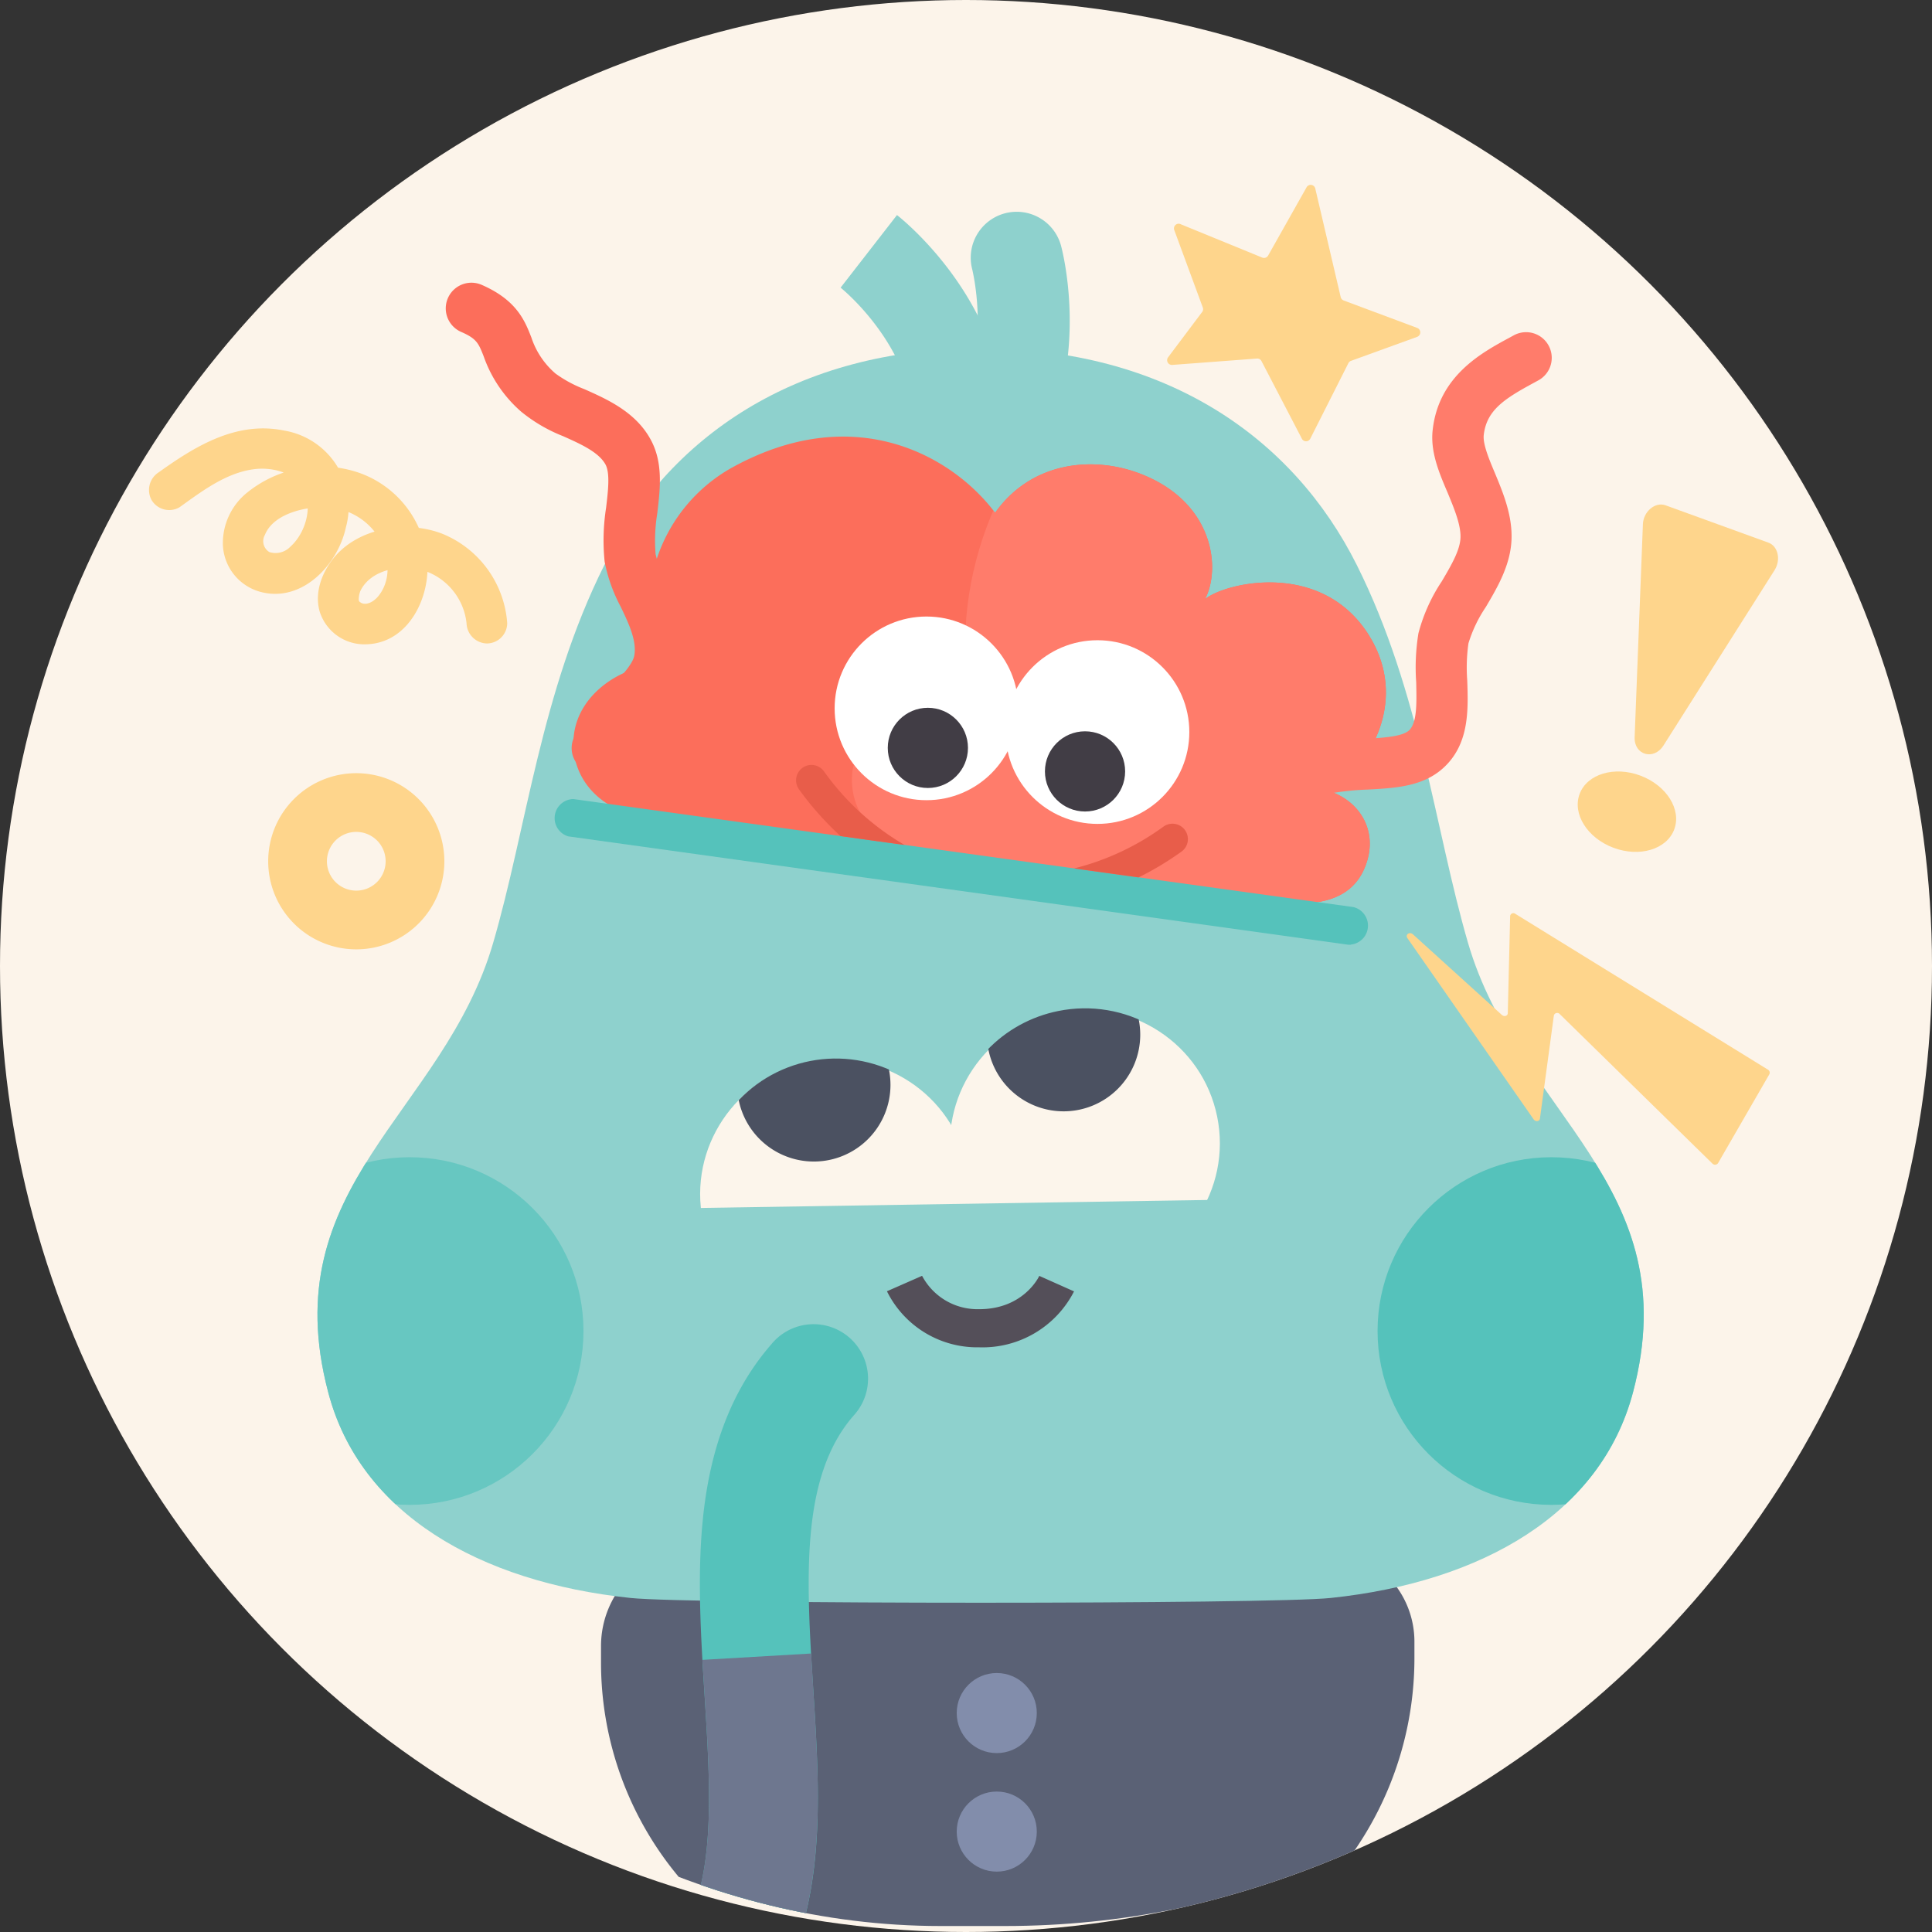 <svg id="Layer_1" data-name="Layer 1" xmlns="http://www.w3.org/2000/svg" xmlns:xlink="http://www.w3.org/1999/xlink" viewBox="0 0 304 304"><rect x="0" y="0" width="304" height="304" fill="#333333" stroke="none"/><defs><style>.cls-1{fill:none;}.cls-2{fill:#fcf4ea;}.cls-3{clip-path:url(#clip-path);}.cls-4{fill:#8ed1cd;}.cls-5{clip-path:url(#clip-path-2);}.cls-6{fill:#5a6175;}.cls-7{fill:#fcf5eb;}.cls-8{clip-path:url(#clip-path-3);}.cls-9{fill:#4b5161;}.cls-10{fill:#544f59;}.cls-11{fill:#55c2bb;}.cls-12{fill:#6e778f;}.cls-13{clip-path:url(#clip-path-4);}.cls-14{fill:#67c7c1;}.cls-15{fill:#828dab;}.cls-16{fill:#fc6e5b;}.cls-17{clip-path:url(#clip-path-5);}.cls-18{fill:#ff7c6b;}.cls-19{fill:#fff;}.cls-20{fill:#413d45;}.cls-21{fill:#e85d4a;}.cls-22{fill:#fed58c;}.cls-23{clip-path:url(#clip-path-6);}.cls-24{fill:#f4e6d4;}</style><clipPath id="clip-path"><circle class="cls-1" cx="152" cy="152" r="152"/></clipPath><clipPath id="clip-path-2"><rect class="cls-1" x="13.99" y="24.92" width="278.14" height="278.14" rx="134.01"/></clipPath><clipPath id="clip-path-3"><path class="cls-1" d="M166.53,159.08a21.24,21.24,0,0,0-16.87,17.8,21.1,21.1,0,1,0,2.76,13.69,21.21,21.21,0,1,0,14.11-31.49Z"/></clipPath><clipPath id="clip-path-4"><path class="cls-1" d="M231,148.39c-5.24-18-7.49-39.45-17.5-59.47s-30-34.11-59.2-34.11-49.2,14.1-59.21,34.11-12.25,41.5-17.5,59.47c-7.85,26.9-34.55,38.09-25.95,70.67,5,19.12,23.79,29.88,47.57,32.38,9.32,1,100.86,1,110.18,0,23.78-2.5,42.52-13.26,47.57-32.38C265.55,186.48,238.85,175.29,231,148.39Z"/></clipPath><clipPath id="clip-path-5"><path class="cls-1" d="M215.16,99.59c-7.57-11.52-22.53-7.85-25.56-5.3,2.53-4.78,1.41-15-9.65-19.54-7.47-3.1-17.49-2.35-23.37,5.93-6.68-8.9-22.24-17.93-41.83-6.86a25.62,25.62,0,0,0-11.18,30.77c-5.4.13-12.43,4.31-13.26,11-.77,6.22,3.52,12,11.6,13.1,13.93,1.93,85.06,11.43,94,12.68,6.1.84,15.7,2.61,18.8-4.77,2.42-5.75-.82-10.66-5.69-12.16C215.77,120.74,221.87,109.79,215.16,99.59Z"/></clipPath><clipPath id="clip-path-6"><circle class="cls-1" cx="-197.38" cy="152" r="152"/></clipPath></defs><title>EQ is IQ WP</title><circle class="cls-2" cx="152" cy="152" r="152"/><g class="cls-3"><path class="cls-4" d="M138.33,54.7l10.52,0h0Z"/><path class="cls-4" d="M148.85,54.67h0Z"/><g class="cls-5"><path class="cls-6" d="M109.93,243.68h98a14.63,14.63,0,0,1,14.63,14.63v2.6a53.31,53.31,0,0,1-53.31,53.31H147.19A52.61,52.61,0,0,1,94.57,261.6V259a15.36,15.36,0,0,1,15.36-15.36Z"/><path class="cls-4" d="M150.6,69.42a7.23,7.23,0,0,1-7.1-5.92c-2-10.81-11.14-18.17-11.23-18.24l0,0,8.87-11.42c.55.43,13.56,10.69,16.56,27a7.23,7.23,0,0,1-5.8,8.41A7.37,7.37,0,0,1,150.6,69.42Z"/><path class="cls-4" d="M157.47,74.22A7.24,7.24,0,0,1,151,63.76c4.89-9.83,2-21.18,2-21.3a7.23,7.23,0,1,1,13.95-3.81c.18.67,4.43,16.69-3,31.56A7.22,7.22,0,0,1,157.47,74.22Z"/><path class="cls-4" d="M231,148.39c-5.24-18-7.49-39.45-17.5-59.47s-30-34.11-59.2-34.11-49.2,14.1-59.21,34.11-12.25,41.5-17.5,59.47c-7.85,26.9-34.55,38.09-25.95,70.67,5,19.12,23.79,29.88,47.57,32.38,9.32,1,100.86,1,110.18,0,23.78-2.5,42.52-13.26,47.57-32.38C265.55,186.48,238.85,175.29,231,148.39Z"/><ellipse class="cls-7" cx="131.42" cy="187.82" rx="21.24" ry="21.1" transform="translate(-34.74 29.9) rotate(-11.47)"/><ellipse class="cls-7" cx="170.72" cy="179.92" rx="21.24" ry="21.1" transform="translate(-32.38 37.56) rotate(-11.47)"/><g class="cls-8"><path class="cls-9" d="M125.6,158.9a12.06,12.06,0,1,0,14.28,9.43A12.1,12.1,0,0,0,125.6,158.9Z"/><path class="cls-9" d="M164.9,151a12.06,12.06,0,1,0,14.28,9.43A12.1,12.1,0,0,0,164.9,151Z"/></g><polygon class="cls-4" points="115.12 214.51 102.67 190.19 198.41 188.68 191.63 200.76 115.12 214.51"/><path class="cls-10" d="M154.08,212H154a15.85,15.85,0,0,1-14.44-8.82l5.53-2.43v0A9.86,9.86,0,0,0,154,206h.08c6.9,0,9.35-5,9.45-5.24l0,0L169,203.2A16.17,16.17,0,0,1,154.08,212Z"/><path class="cls-11" d="M109.25,323.52a8.57,8.57,0,0,1-5.62-15c4.05-3.51,6.39-8.57,7.38-15.94,1-7.6.45-16.42-.14-25.76s-1.21-19-.23-28.22c1.21-11.32,4.73-20.18,10.74-27.09a8.57,8.57,0,1,1,12.92,11.25c-8.45,9.71-7.42,25.87-6.34,43,.62,9.75,1.26,19.84,0,29.1-1.55,11.6-5.84,20.31-13.13,26.63A8.56,8.56,0,0,1,109.25,323.52Z"/><path class="cls-12" d="M114.86,321.43l-11.23-12.95c4.05-3.51,6.39-8.57,7.38-15.94,1-7.6.45-16.42-.14-25.76-.12-1.86-.24-3.73-.35-5.6l17.11-1c.1,1.83.22,3.67.33,5.5.62,9.75,1.26,19.84,0,29.1C126.44,306.4,122.15,315.11,114.86,321.43Z"/><g class="cls-13"><circle class="cls-14" cx="64.46" cy="209.44" r="27.35"/><circle class="cls-11" cx="244.11" cy="209.44" r="27.35"/></g><circle class="cls-15" cx="156.84" cy="269.55" r="6.3"/><circle class="cls-15" cx="156.84" cy="288.2" r="6.3"/></g><path class="cls-4" d="M159.7,54.67Z"/><path class="cls-16" d="M215.16,99.59c-7.57-11.52-22.53-7.85-25.56-5.3,2.53-4.78,1.41-15-9.65-19.54-7.47-3.1-17.49-2.35-23.37,5.93-6.68-8.9-22.24-17.93-41.83-6.86a25.62,25.62,0,0,0-11.18,30.77c-5.4.13-12.43,4.31-13.26,11-.77,6.22,3.52,12,11.6,13.1,13.93,1.93,85.06,11.43,94,12.68,6.1.84,15.7,2.61,18.8-4.77,2.42-5.75-.82-10.66-5.69-12.16C215.77,120.74,221.87,109.79,215.16,99.59Z"/><g class="cls-17"><path class="cls-18" d="M259,105.27c-7.57-11.52-22.52-7.85-25.55-5.3,2.52-4.78,1.4-15-9.65-19.54-7.48-3.11-17.49-2.35-23.38,5.93C193.74,77.46,190.2,49,171.47,61.5c-18,12-22.4,38-18,49.71-5.4.13-18.49,3.37-19.33,10.08-.77,6.22,3.52,12,11.61,13.1,13.92,1.93,85.06,11.43,94,12.67,6.1.85,15.7,2.62,18.8-4.77,2.42-5.75-.82-10.65-5.69-12.16C259.61,126.42,265.71,115.47,259,105.27Z"/></g><circle class="cls-19" cx="145.78" cy="111.46" r="14.45"/><circle class="cls-20" cx="146" cy="117.68" r="6.31"/><circle class="cls-19" cx="172.69" cy="115.19" r="14.45"/><circle class="cls-20" cx="170.73" cy="121.38" r="6.31"/><path class="cls-11" d="M212.55,148.65l-.41,0L89.4,131.6a3,3,0,0,1,.81-5.87l122.75,17a3,3,0,0,1-.41,5.9Z"/><path class="cls-16" d="M94,121.71a4,4,0,0,1-3.69-5.66,28.58,28.58,0,0,1,5.79-7.86c1.69-1.81,3.44-3.67,3.7-5,.43-2.3-.82-5-2.15-7.75a25.27,25.27,0,0,1-2.51-7.05,33.2,33.2,0,0,1,.23-8.5c.32-2.7.65-5.48-.12-6.85-1.1-1.93-3.92-3.19-6.65-4.41A24.65,24.65,0,0,1,82,64.77a20.52,20.52,0,0,1-5.9-8.72C75.29,54,75,53.29,72.57,52.23a4,4,0,1,1,3.22-7.41c5.52,2.4,6.8,5.66,7.82,8.28a12.71,12.71,0,0,0,3.8,5.68,19.65,19.65,0,0,0,4.51,2.44c3.56,1.58,8,3.55,10.38,7.8,2.08,3.67,1.59,7.79,1.12,11.78a26.24,26.24,0,0,0-.26,6.4A19.74,19.74,0,0,0,105,92c1.65,3.48,3.69,7.82,2.78,12.68-.69,3.69-3.26,6.43-5.74,9.08a22.18,22.18,0,0,0-4.29,5.59A4,4,0,0,1,94,121.71Z"/><path class="cls-18" d="M208.24,125.07a4,4,0,0,1-.84-8,47.33,47.33,0,0,1,7.36-.82c3-.16,6.09-.34,7.08-1.45,1.17-1.32,1.06-4.43,1-7.43a33.4,33.4,0,0,1,.35-7.72,27.13,27.13,0,0,1,3.69-8.2c1.47-2.5,2.86-4.86,2.93-6.86s-1-4.58-2-7C226.42,74.34,225,71,225.45,67.5c1-8.37,7.67-12,12.11-14.39l.64-.35a4,4,0,1,1,3.86,7.09l-.66.36c-4.64,2.51-7.48,4.31-7.93,8.22-.17,1.41.81,3.77,1.75,6,1.29,3.1,2.75,6.63,2.62,10.4-.14,4.07-2.22,7.59-4.05,10.69a21.28,21.28,0,0,0-2.73,5.71,27.27,27.27,0,0,0-.19,5.84c.15,4.37.32,9.31-3,13s-8,3.91-12.68,4.17a41.84,41.84,0,0,0-6.12.65A4.09,4.09,0,0,1,208.24,125.07Z"/><path class="cls-21" d="M179.15,138.06a48,48,0,0,0,6.76-4.06,2.42,2.42,0,1,0-2.84-3.93A40.68,40.68,0,0,1,169,136.65Z"/><path class="cls-21" d="M132.26,131.56l10.08,1.4a40.77,40.77,0,0,1-12.69-11.59,2.42,2.42,0,0,0-3.93,2.83A47.75,47.75,0,0,0,132.26,131.56Z"/><path class="cls-22" d="M28.23,79.83c3.51-2.51,7.33-5.44,11.74-6,2.71-.36,6.3.45,7.73,3,1.61,2.9.36,7.06-2,9.18a3.23,3.23,0,0,1-3.31.86,2,2,0,0,1-.7-2.72c1.29-3.23,6.1-4.39,9.19-4.33a10.14,10.14,0,0,1,8.61,4.6c1.64,2.71,2.22,6.37.25,9.11-.7,1-1.89,1.76-2.83,1.37-.06,0-.49-.35-.26-.13a.65.65,0,0,1-.2-.38A3.78,3.78,0,0,1,56.7,93c1.59-3.34,6.36-4.29,9.94-3.24a9.84,9.84,0,0,1,6.77,8.29,3.29,3.29,0,0,0,3.2,3.2,3.22,3.22,0,0,0,3.2-3.2A16.45,16.45,0,0,0,69.63,84C64,81.8,56.39,83,52.48,87.83c-1.84,2.31-3,5.37-2.2,8.33a7.37,7.37,0,0,0,7.32,5.22c6.81-.15,10.31-7.69,9.58-13.67a16.15,16.15,0,0,0-10.8-13.36,18.51,18.51,0,0,0-17.59,3.24,10.21,10.21,0,0,0-3.72,8.15,8,8,0,0,0,5.73,7.34C47.4,95,53.14,88.94,54.42,83a12.16,12.16,0,0,0-9.7-15.25C37.26,66.22,30.83,70.13,25,74.3a3.3,3.3,0,0,0-1.15,4.38,3.23,3.23,0,0,0,4.38,1.15Z"/><path class="cls-22" d="M185.83,35.3l12.78,5.23a.75.75,0,0,0,.93-.32l6.05-10.74a.74.74,0,0,1,1.37.2l4,17.08a.76.76,0,0,0,.47.53L223,51.6a.75.75,0,0,1,0,1.4l-10.42,3.78a.73.73,0,0,0-.41.36l-6,11.89a.74.74,0,0,1-1.32,0l-6.36-12.22a.74.74,0,0,0-.72-.39l-13.32,1a.75.75,0,0,1-.65-1.2l5.36-7.13a.75.75,0,0,0,.1-.71l-4.47-12.13A.74.74,0,0,1,185.83,35.3Z"/><path class="cls-22" d="M56.06,121.66a13.86,13.86,0,1,0,13.86,13.86A13.87,13.87,0,0,0,56.06,121.66Zm0,18.48a4.62,4.62,0,1,1,4.62-4.62A4.62,4.62,0,0,1,56.06,140.14Z"/><path class="cls-22" d="M257.21,116l1.3-33.5c.07-2,1.91-3.56,3.54-3l16.2,5.88c1.52.55,2,2.68,1,4.3l-17.5,27.62C260.22,119.71,257.1,118.8,257.21,116Z"/><ellipse class="cls-22" cx="256" cy="127.73" rx="6.06" ry="7.95" transform="translate(46.26 322.3) rotate(-69.37)"/><path class="cls-22" d="M221.46,147.62l19.85,28.5c.29.43.95.35,1-.12l2.19-16.21a.54.54,0,0,1,.94-.21l24,23.5a.57.57,0,0,0,.89-.05l8.08-14a.55.55,0,0,0-.24-.73L238.45,143.8a.51.51,0,0,0-.83.35l-.37,15.27c0,.44-.56.61-.93.28l-14-12.69C221.77,146.55,221.08,147.07,221.46,147.62Z"/></g><g class="cls-23"><polygon class="cls-24" points="19.61 291.18 -687.12 291.18 -657.94 218.13 -9.57 218.13 19.61 291.18"/></g></svg>
